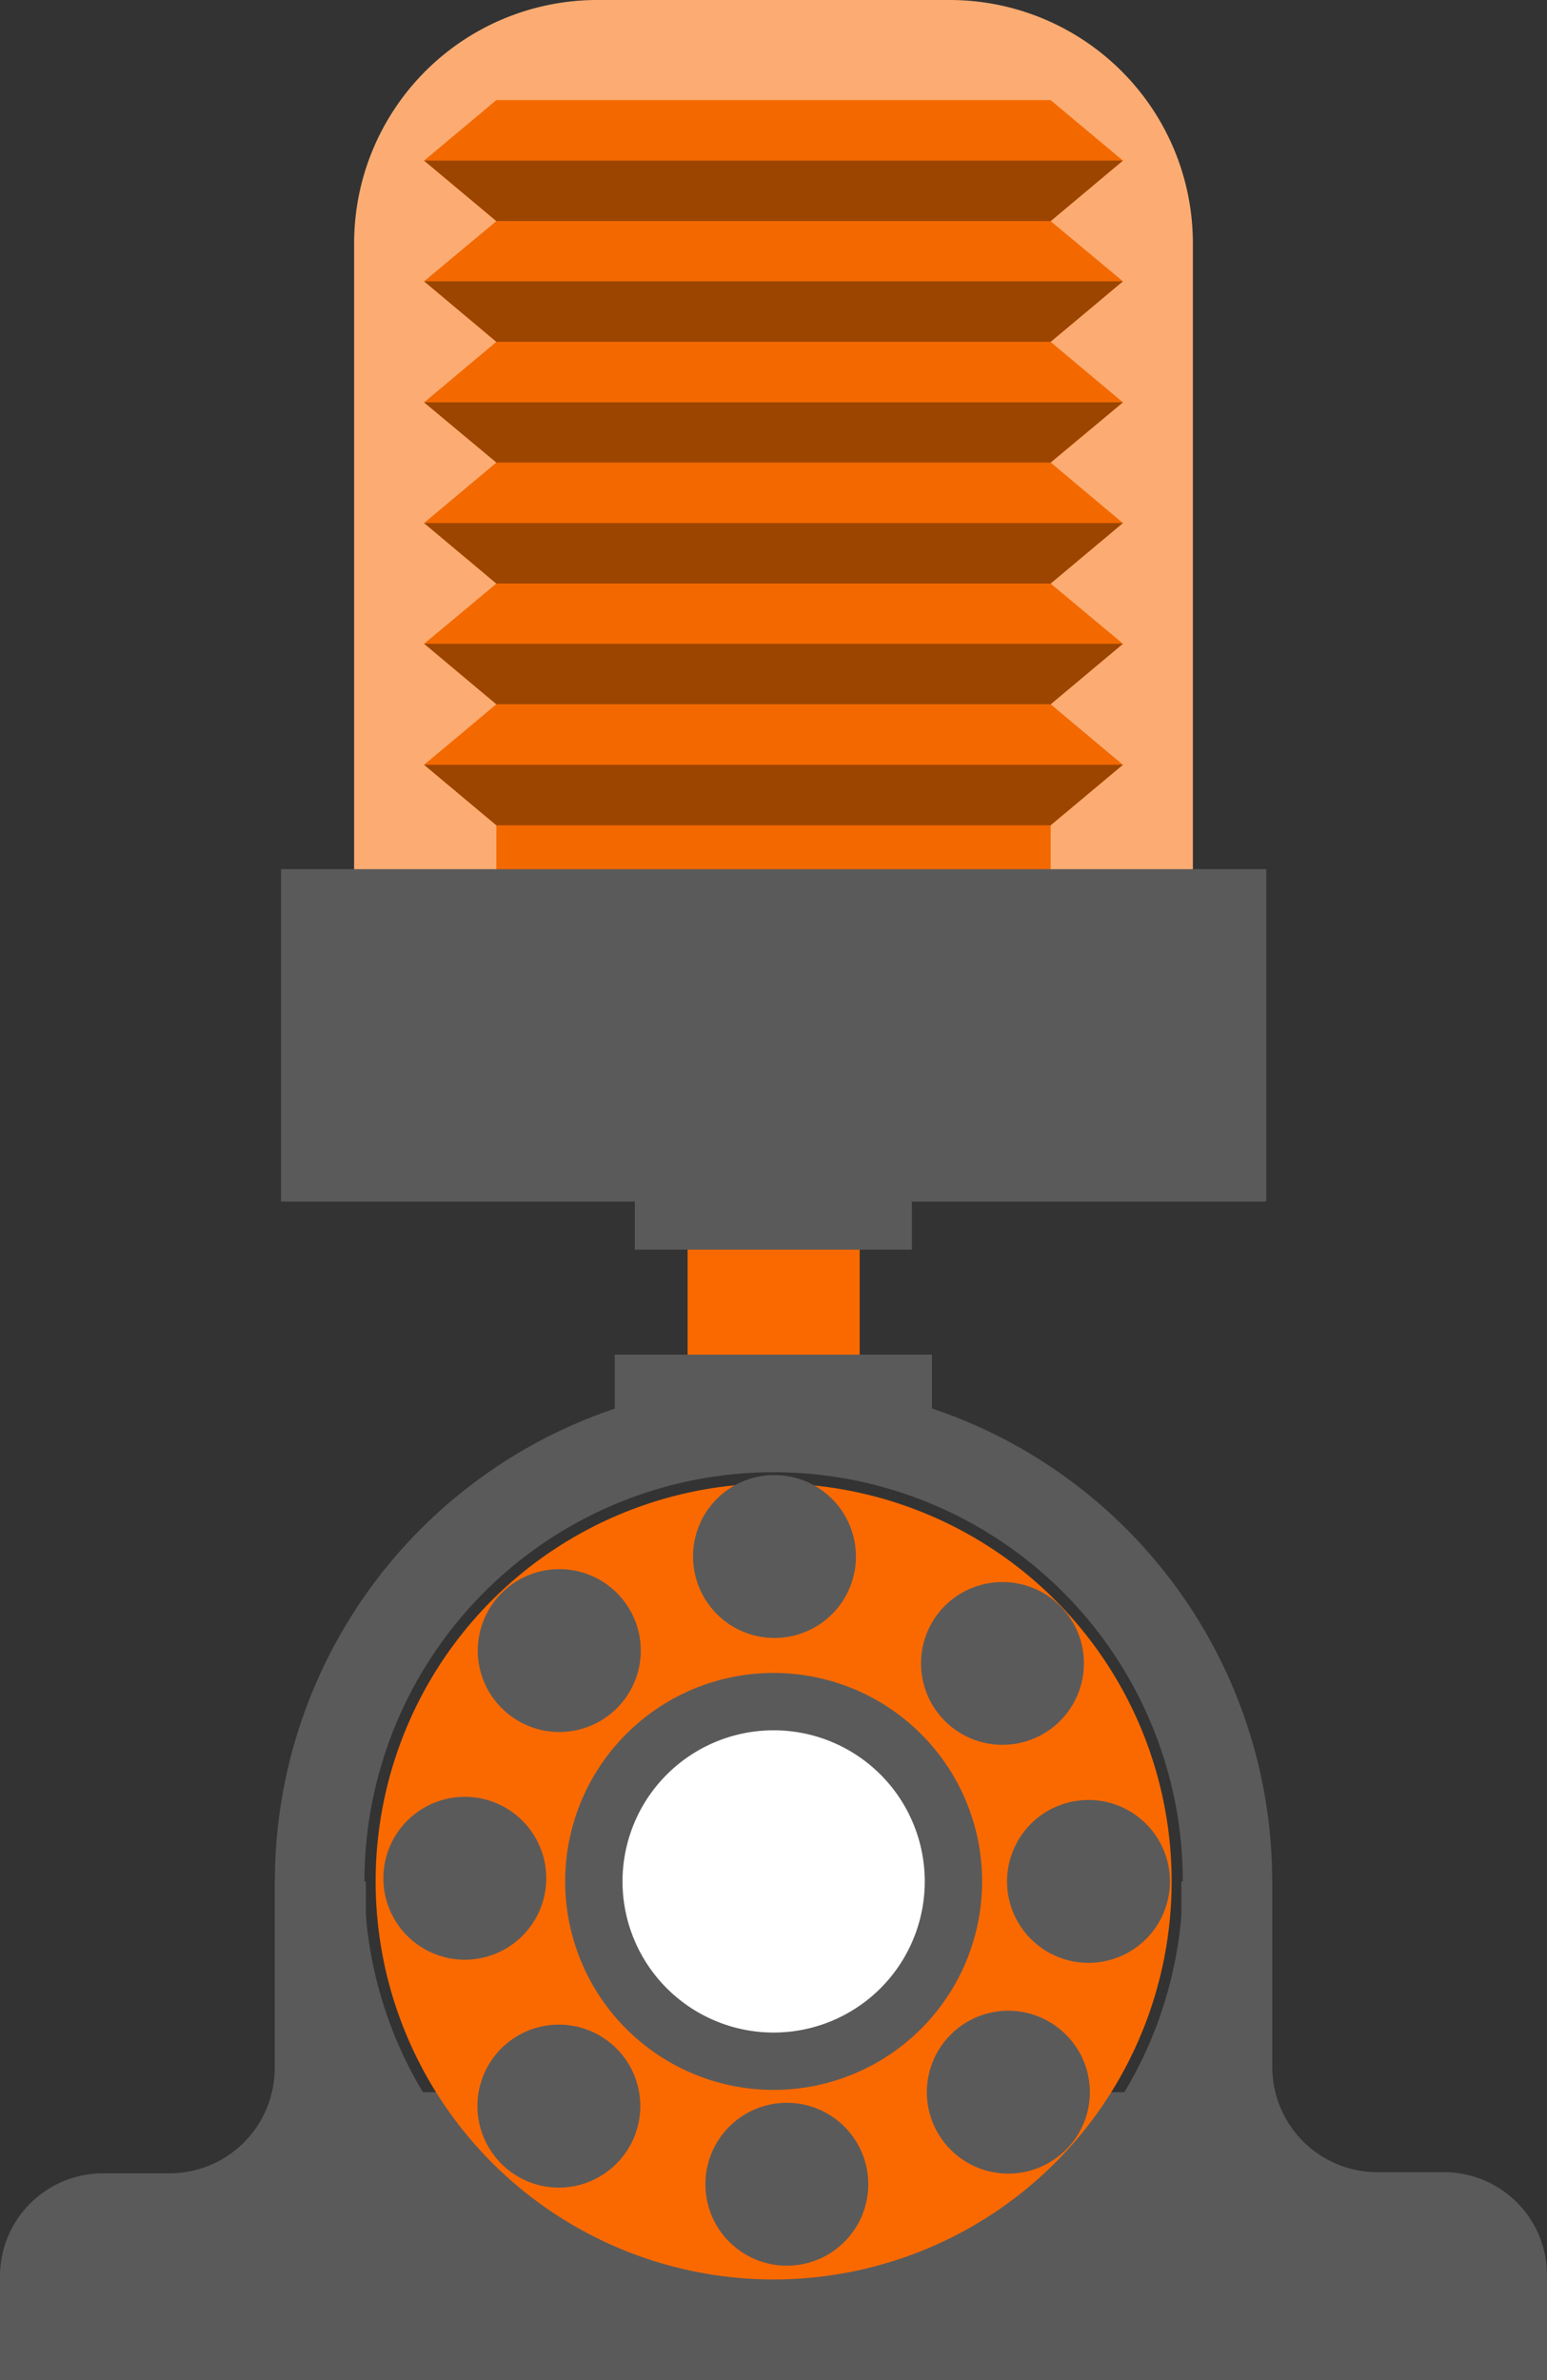 <svg id="Слой_2" data-name="Слой 2" xmlns="http://www.w3.org/2000/svg" viewBox="0 0 53.95 83"><rect x="0" y="0" width="53.95" height="83" fill="#333333" stroke="none"/><defs><style>.cls-1,.cls-4{fill:#5a5a5a;}.cls-2{fill:none;stroke:#fa6900;stroke-width:6px;}.cls-2,.cls-5{stroke-miterlimit:22.93;}.cls-3{fill:#fa6900;}.cls-3,.cls-4,.cls-5{fill-rule:evenodd;}.cls-5{fill:#fff;stroke:#5a5a5a;stroke-width:2px;}.cls-6{fill:#fcac72;}.cls-7{fill:#f36900;}.cls-8{fill:#9c4500;}</style></defs><path class="cls-1" d="M458.93,607.78v-6.51h-3.17v7.35H427.32v-7.35h-3.18v6.51a3.67,3.67,0,0,1-3.67,3.67h-2.32a3.59,3.59,0,0,0-3.59,3.59v3.62h53.95V615a3.59,3.59,0,0,0-3.59-3.59H462.6A3.67,3.67,0,0,1,458.93,607.78Z" transform="translate(-414.56 -535.66)"/><line class="cls-2" x1="26.98" y1="50.97" x2="26.98" y2="23.01"/><path class="cls-3" d="M441.54,587.39a13.88,13.88,0,1,1-13.88,13.88A13.88,13.88,0,0,1,441.54,587.39Z" transform="translate(-414.56 -535.66)"/><path class="cls-4" d="M441.57,587.1a2.84,2.84,0,1,1-2.84,2.83,2.83,2.83,0,0,1,2.84-2.83" transform="translate(-414.56 -535.66)"/><path class="cls-4" d="M451.52,591.65a2.84,2.84,0,1,1-4,0,2.85,2.85,0,0,1,4,0" transform="translate(-414.56 -535.66)"/><path class="cls-4" d="M455.36,601.27a2.84,2.84,0,1,1-2.83-2.84,2.84,2.84,0,0,1,2.83,2.84" transform="translate(-414.56 -535.66)"/><path class="cls-4" d="M451.74,610.62a2.84,2.84,0,1,1,0-4,2.83,2.83,0,0,1,0,4" transform="translate(-414.56 -535.66)"/><path class="cls-4" d="M442,614.67a2.84,2.84,0,1,1,2.84-2.83,2.84,2.84,0,0,1-2.84,2.83" transform="translate(-414.56 -535.66)"/><path class="cls-4" d="M432.05,611.12a2.84,2.84,0,1,1,4,0,2.83,2.83,0,0,1-4,0" transform="translate(-414.56 -535.66)"/><path class="cls-4" d="M427.93,601.17a2.84,2.84,0,1,1,2.84,2.83,2.84,2.84,0,0,1-2.84-2.83" transform="translate(-414.56 -535.66)"/><path class="cls-4" d="M432.05,591.22a2.84,2.84,0,1,1,0,4,2.83,2.83,0,0,1,0-4" transform="translate(-414.56 -535.66)"/><path class="cls-5" d="M441.54,595a6.27,6.27,0,1,1-6.27,6.27A6.27,6.27,0,0,1,441.54,595Z" transform="translate(-414.56 -535.66)"/><path class="cls-4" d="M441.54,587a14.27,14.27,0,1,1-14.27,14.27A14.27,14.27,0,0,1,441.54,587Zm-.91-3.1a17.39,17.39,0,1,1-16.46,16.46A17.4,17.4,0,0,1,440.63,583.9Z" transform="translate(-414.56 -535.66)"/><path class="cls-6" d="M20.83,0H33.12A8.48,8.48,0,0,1,41.6,8.48v27a0,0,0,0,1,0,0H12.35a0,0,0,0,1,0,0v-27A8.48,8.48,0,0,1,20.83,0Z"/><polygon class="cls-7" points="36.64 7.71 39.16 5.6 36.64 3.49 36.64 3.49 36.63 3.49 34.12 3.49 19.83 3.49 17.31 3.49 17.31 3.49 17.31 3.49 14.79 5.6 17.31 7.71 14.79 9.81 17.31 11.92 14.79 14.03 17.31 16.13 14.79 18.24 17.31 20.35 14.79 22.45 17.31 24.56 14.79 26.67 17.31 28.78 17.31 30.88 36.64 30.88 36.64 28.78 39.16 26.67 36.64 24.56 39.16 22.45 36.64 20.35 39.16 18.24 36.64 16.13 39.16 14.03 36.64 11.92 39.16 9.81 36.64 7.71"/><polygon class="cls-8" points="36.64 7.71 39.16 5.6 14.79 5.6 17.31 7.71 36.64 7.71"/><polygon class="cls-8" points="36.64 11.92 39.16 9.81 14.79 9.81 17.31 11.92 36.64 11.92"/><polygon class="cls-8" points="36.64 16.13 39.16 14.03 14.79 14.03 17.31 16.13 36.64 16.13"/><polygon class="cls-8" points="36.64 20.35 39.16 18.24 14.79 18.24 17.31 20.35 36.64 20.35"/><polygon class="cls-8" points="36.64 24.56 39.16 22.45 14.79 22.45 17.31 24.56 36.64 24.56"/><polygon class="cls-8" points="36.64 28.78 39.16 26.67 14.79 26.67 17.31 28.78 36.64 28.78"/><rect class="cls-1" x="9.8" y="30.31" width="34.36" height="11.59"/><rect class="cls-1" x="22.14" y="39.19" width="9.66" height="4.39"/><rect class="cls-1" x="21.44" y="47.24" width="11.06" height="3.43"/></svg>